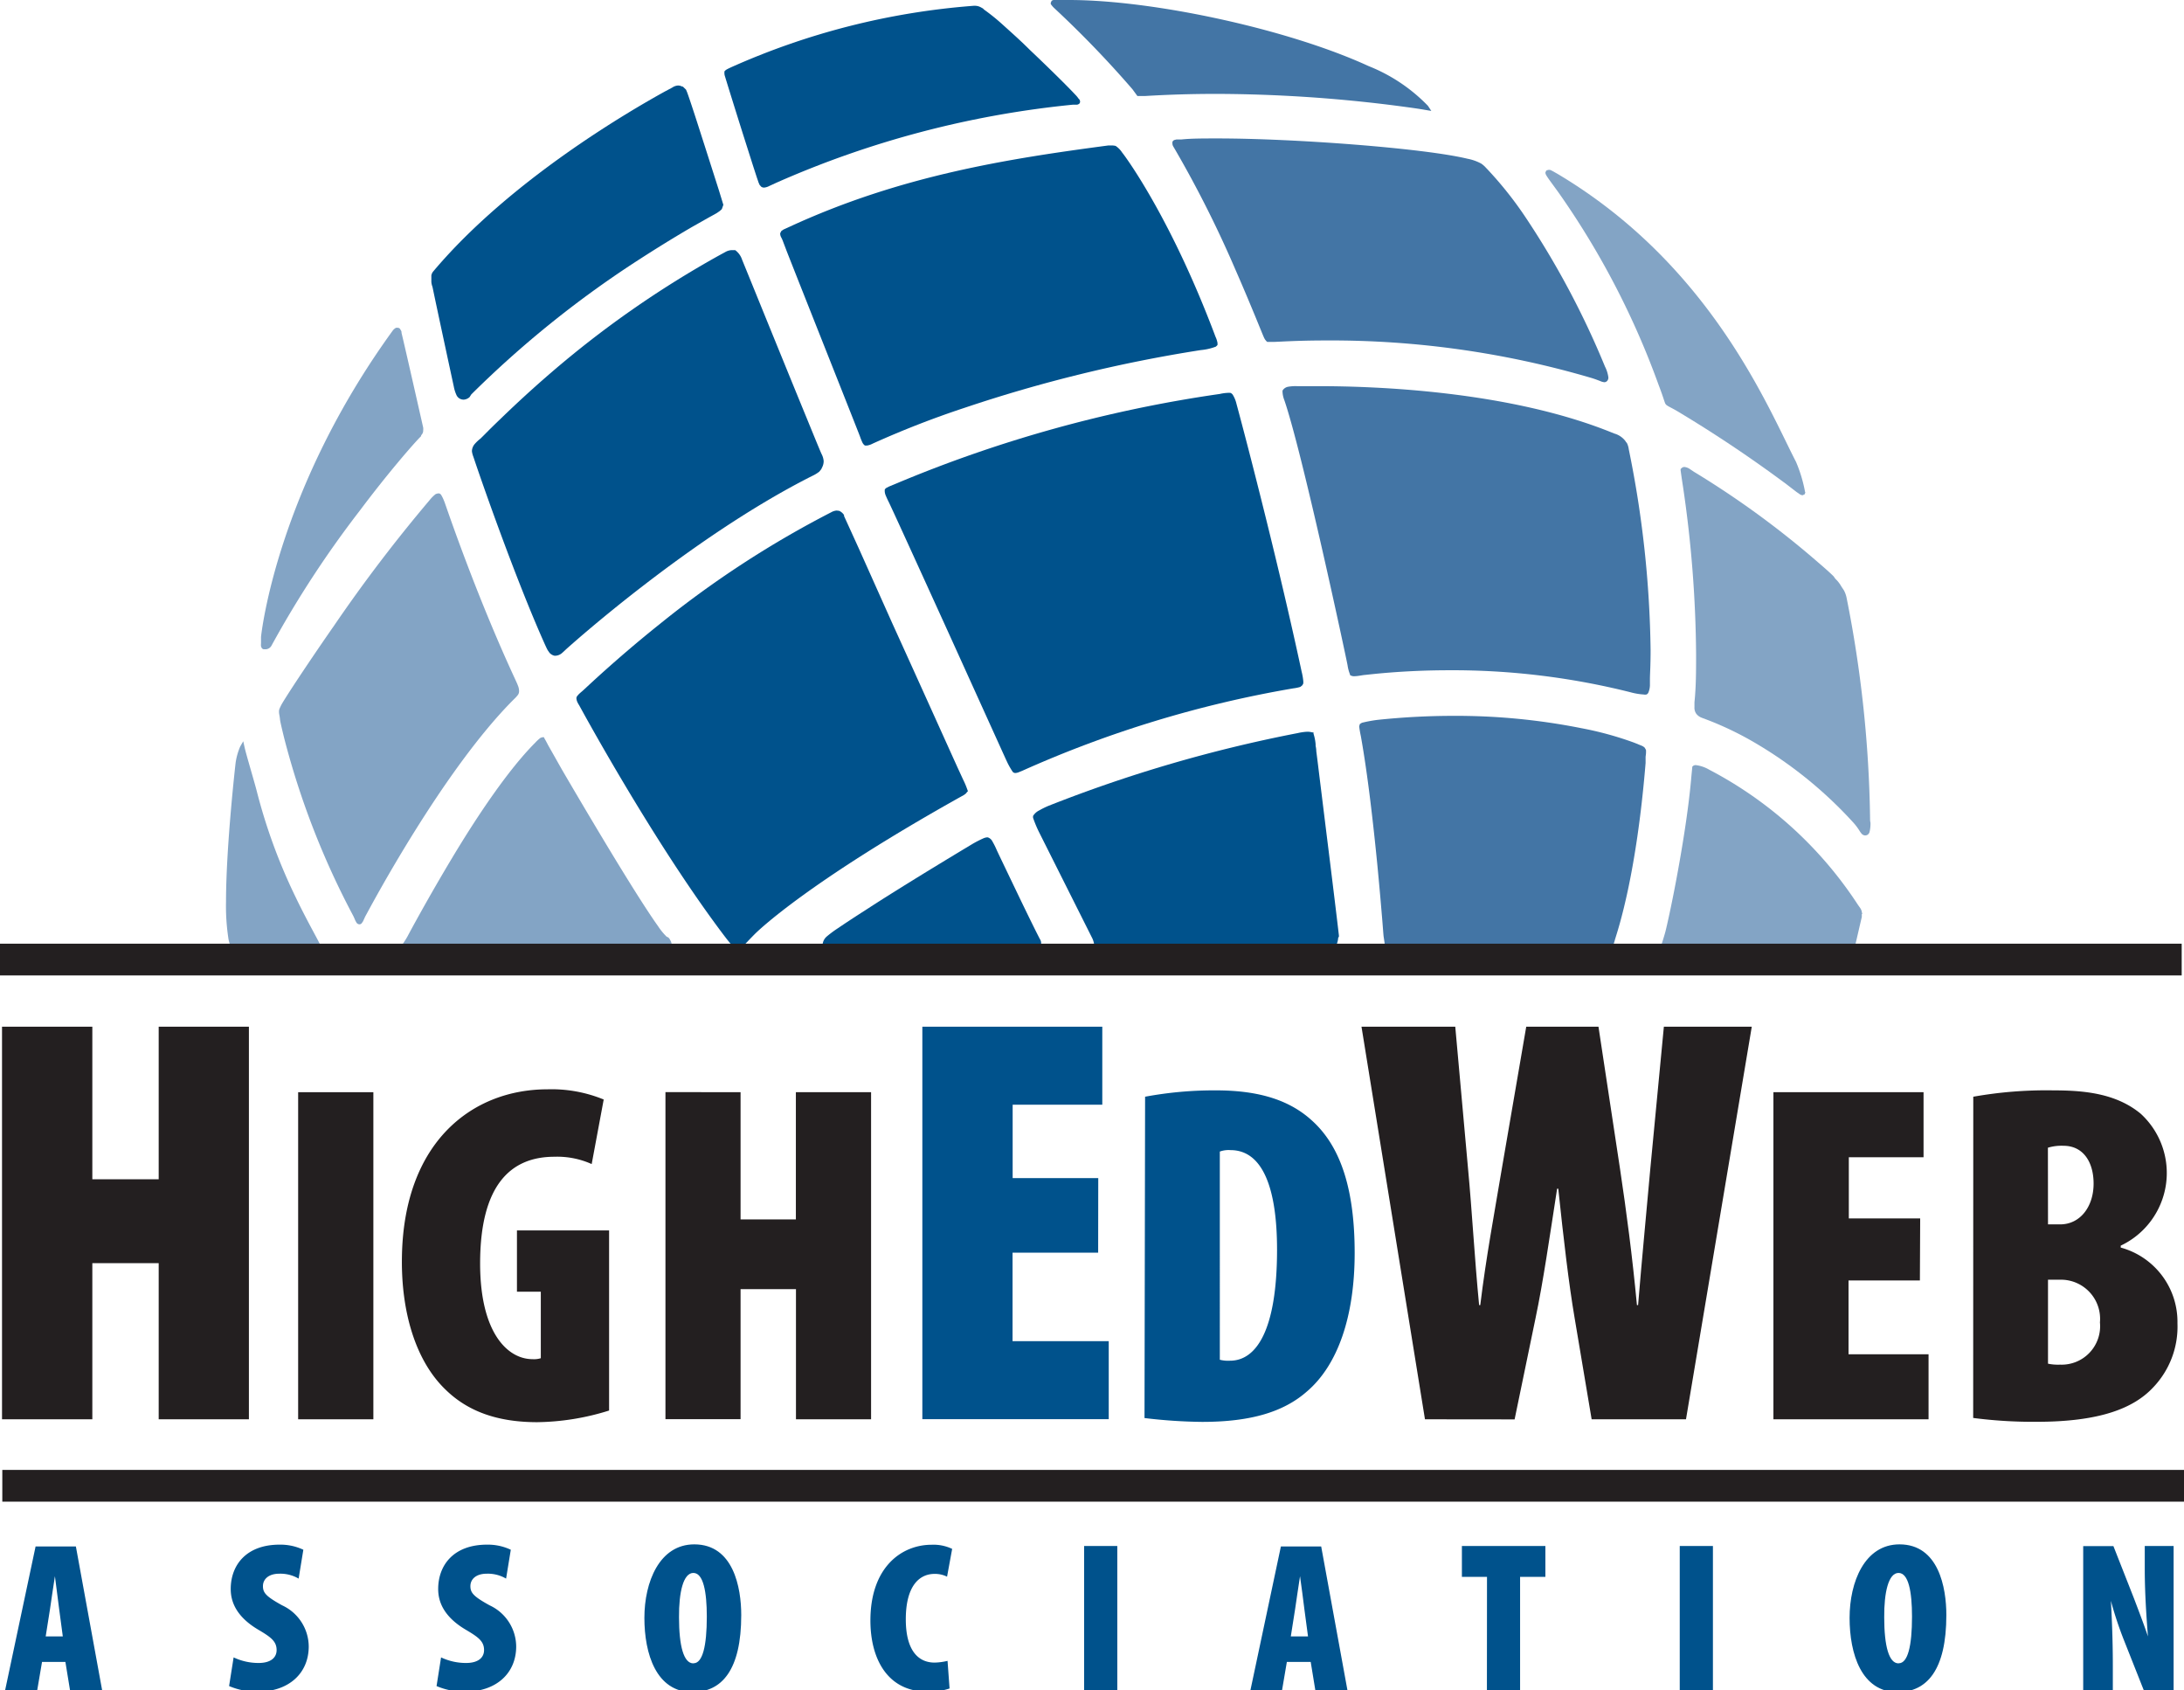 <svg id="3bb8fb1e-2a1f-402c-b786-c2d2b153349d" data-name="highedweb logo" xmlns="http://www.w3.org/2000/svg" width="227.08" height="175.71" viewBox="0 0 227.08 175.71"><title>heweb-logo</title><path d="M148.47,11a17.62,17.62,0,0,0-6.17-4.13C133.88,3,119.87,0,111.16,0q-.86,0-1.64,0l-.17.07-.09.2a.32.32,0,0,0,0,.16,2.47,2.47,0,0,0,.33.39,108.09,108.09,0,0,1,8.16,8.46l.43.59.08.11h.13l.66,0h0c2.48-.15,4.93-.22,7.3-.22a149.61,149.61,0,0,1,15.43.83c2,.21,3.58.42,4.68.57s1.71.26,1.71.26l.65.11Z" style="fill:#4375a5"/><path d="M112.14,10.25a2.61,2.61,0,0,0-.32-.39c-.74-.8-2.74-2.78-4.75-4.68-1-1-2-1.88-2.84-2.64A20.81,20.81,0,0,0,102.32,1L102.2.88l0,0,0,0L102,.77a1.29,1.29,0,0,0-.64-.17h-.1A75.77,75.77,0,0,0,76,7c-.37.18-.54.24-.68.43l0,.07,0,.16a1.22,1.22,0,0,0,.07.31c.17.57,1,3.24,1.81,5.81l1.11,3.49.38,1.17.12.35.06.18.11.25.17.19a.52.52,0,0,0,.29.09,1.4,1.4,0,0,0,.53-.16l.74-.34a100.66,100.66,0,0,1,30.86-8.12l.44,0,.15-.06,0,0a.29.29,0,0,0,.14-.25A.41.41,0,0,0,112.14,10.25Zm-9.89-9h0ZM101.9.89Z" style="fill:#00528c"/><path d="M74.76,19.82,73.3,15.25c-.42-1.3-.83-2.6-1.17-3.63-.39-1.19-.61-1.83-.7-2.06l-.1-.24L71,9l-.07,0a.88.88,0,0,0-.45-.11,1.18,1.18,0,0,0-.58.21l-.75.4c-3.62,2-16,9.15-24,18.59l-.15.18a1,1,0,0,0-.15.35l0,.34,0,.27c0,.08,0,.27.12.6.44,2.14,2.11,9.88,2.21,10.33a3.77,3.77,0,0,0,.27.88.81.81,0,0,0,.73.5h.05a1,1,0,0,0,.6-.27L49,41A107.39,107.39,0,0,1,66,27.27c2-1.3,4-2.54,5.94-3.67l1.77-1,.33-.18.48-.27.12-.08.2-.14.21-.19.16-.45Z" style="fill:#00528c"/><path d="M44,44.75a1.35,1.35,0,0,0,0-.31c-.12-.53-2-8.84-2.25-9.83,0-.09,0-.18-.07-.27l-.09-.16a.33.33,0,0,0-.25-.11l-.16,0a1,1,0,0,0-.35.3c-12,16.54-13.64,31.34-13.69,31.83,0,.25,0,.48,0,.67a1.45,1.45,0,0,0,0,.32l.07.16a.31.31,0,0,0,.22.14h.15a.72.72,0,0,0,.66-.4,107.14,107.14,0,0,1,9.16-14c3-4,5.63-7,6.32-7.69l.06-.06h0l0,0,0,0v-.06l.07-.11A.6.6,0,0,0,44,44.75Zm-.2.29h0Zm-.06.32h0Zm0,0Zm.07-.21v0l0,.06Z" style="fill:#83a4c5"/><path d="M166.88,38.11a88.37,88.37,0,0,0-8.34-15.64,38.39,38.39,0,0,0-4.16-5.16A2.62,2.62,0,0,0,154,17a4.92,4.92,0,0,0-1.42-.5c-4.55-1.1-18-2.11-26-2.11-1.47,0-2.76,0-3.77.11l-.5,0-.2.05a.36.36,0,0,0-.21.21l0,.16a.65.65,0,0,0,.1.32l.24.41a116.23,116.23,0,0,1,6.23,12.42c.84,1.91,1.54,3.6,2.05,4.83l.61,1.49c.15.37.24.58.28.67a1.69,1.69,0,0,0,.13.24l.11.14.11.1.2,0,.45,0c.41,0,2.38-.15,5.41-.15a95.89,95.89,0,0,1,27.66,3.9c.42.13.69.24.88.31a1.42,1.42,0,0,0,.45.13.41.41,0,0,0,.29-.13.51.51,0,0,0,.13-.37A3.43,3.43,0,0,0,166.88,38.11Z" style="fill:#4375a5"/><path d="M187.68,51.13a14.81,14.81,0,0,0-.94-3.12c-2.85-5.49-8.8-20.42-24.8-29.94l-.57-.32-.2-.09-.2,0-.2.07-.09.21a.62.62,0,0,0,.1.29c.19.33.65.92,1.35,1.9A84.73,84.73,0,0,1,172.45,40c.44,1.16.44,1.24.67,1.89a.52.52,0,0,0,.19.24c.22.16.53.28,1.12.63a136,136,0,0,1,11.35,7.6l1,.77.33.23a.62.62,0,0,0,.31.12l.22-.1.07-.2Z" style="fill:#83a4c5"/><path d="M126.38,35c-4.58-12.2-9.27-18.61-9.71-19.15a2.38,2.38,0,0,0-.67-.68h0a1.65,1.65,0,0,0-.45-.05l-.31,0c-10.32,1.37-21.52,3.09-33.12,8.44l-.66.3-.21.14-.13.24v.09a.85.85,0,0,0,.12.37,3.24,3.24,0,0,1,.19.44l.38,1c1.55,3.95,7.42,18.71,7.61,19.24a6.17,6.17,0,0,0,.25.62.78.78,0,0,0,.26.31l.07,0,.16,0a1.83,1.83,0,0,0,.58-.2,97.36,97.36,0,0,1,9.55-3.72,149.36,149.36,0,0,1,24.56-6,5.89,5.89,0,0,0,1.57-.36l.17-.17,0-.21A2.63,2.63,0,0,0,126.38,35Z" style="fill:#00528c"/><path d="M85.43,47.21l-.09-.2s-.19-.43-1.37-3.32c-1.78-4.33-4.77-11.68-6.12-15L77.16,27a2,2,0,0,0-.72-1L76.3,26l-.23,0h0a1.47,1.47,0,0,0-.66.2l-.37.2-.31.17A104.55,104.55,0,0,0,57.2,38.82C55.4,40.37,53.63,42,52,43.58c-.63.6-1.13,1.1-1.48,1.45l-.42.42-.14.14a4.08,4.08,0,0,0-.58.54,1.19,1.19,0,0,0-.31.72v.07h0v0h0v0a2.31,2.31,0,0,0,.13.51l.09.26c.46,1.41,4.23,12.33,7.4,19.37.08.17.16.35.26.53l.18.26a1,1,0,0,0,.52.31l.13,0h0a1.13,1.13,0,0,0,.69-.31l.22-.2.17-.16c.12-.11,12.81-11.57,25.55-18a3.8,3.8,0,0,0,.77-.46l.21-.26.12-.25a1.42,1.42,0,0,0,.13-.59A1.85,1.85,0,0,0,85.43,47.21Z" style="fill:#00528c"/><path d="M53.85,71.26c-.07-.19-.17-.4-.27-.62-4.08-8.78-7.15-17.87-7.33-18.37-.09-.25-.18-.45-.26-.61l-.11-.2-.06-.08-.13-.09-.08.24.08-.24-.17,0-.21.06a3.7,3.7,0,0,0-.66.66,158.69,158.69,0,0,0-9.9,13c-1.52,2.18-2.86,4.17-3.84,5.65-.49.74-.89,1.36-1.18,1.82s-.46.74-.52.87-.1.21-.13.28a.9.9,0,0,0-.07.27V74c0,.2.06.38.1.73,0,.17.16.86.44,2a83.62,83.62,0,0,0,7.12,18.36c.12.22.2.42.27.59l.13.23a.38.38,0,0,0,.3.17.31.31,0,0,0,.21-.08l.14-.19c.11-.2.21-.48.33-.68.39-.71,8-15.08,15.39-22.45a3.57,3.57,0,0,0,.42-.46.66.66,0,0,0,.11-.4h0A1.54,1.54,0,0,0,53.85,71.26Z" style="fill:#83a4c5"/><path d="M33.42,98.47c-.33-.76-1.46-2.65-2.8-5.46a57.94,57.94,0,0,1-3.93-10.8c-.24-.94-1.1-3.8-1.26-4.53l-.14-.63-.32.56a6.71,6.71,0,0,0-.47,1.66h0s-1,8.67-1,14.46a22.3,22.3,0,0,0,.23,3.7,3.32,3.32,0,0,0,.41,1.24.63.63,0,0,0,.5.33h0s2.75.1,5.11.1c.91,0,1.76,0,2.4-.06A6.51,6.51,0,0,0,33,99a1.15,1.15,0,0,0,.26-.08l.12-.08a.31.31,0,0,0,.09-.21Z" style="fill:#83a4c5"/><path d="M69.66,97.68a.52.52,0,0,0-.34-.31h0a6.48,6.48,0,0,1-.9-1.1c-1.52-2.12-4.34-6.73-6.8-10.86-1.23-2.06-2.37-4-3.22-5.46l-1-1.77-.42-.74c-.25-.5-.4-.73-.4-.74l0-.06-.06,0a.31.31,0,0,0-.15,0l-.18.06a4.38,4.38,0,0,0-.54.5c-2.79,2.79-6,7.59-8.54,11.81s-4.49,7.85-4.71,8.27a8.62,8.62,0,0,1-.47.76l-.17.27a.6.6,0,0,0-.09.29.32.32,0,0,0,.14.26l.22.06,27.47,0h.19l.05-.18a2.63,2.63,0,0,0,.09-.62A1,1,0,0,0,69.66,97.68Z" style="fill:#83a4c5"/><path d="M100.58,82.08a8.07,8.07,0,0,0-.42-1l-.59-1.28c-1.23-2.71-4.15-9.2-6.79-15L89.29,57l-1.12-2.46-.32-.7-.09-.2,0-.1a1.14,1.14,0,0,0-.51-.44L87,53.07a1.31,1.31,0,0,0-.56.17A103.63,103.63,0,0,0,68.57,64.89c-2.33,1.86-4.25,3.53-5.64,4.77s-2.24,2.06-2.41,2.2-.23.2-.34.3l-.15.17a.46.46,0,0,0-.1.24h0v0a1.19,1.19,0,0,0,.16.52,2.6,2.6,0,0,0,.14.24c.13.24,7.76,14.3,15.12,24,.28.37.54.68.54.68l.08.09,1.54,0,.07-.08s.57-.6.9-.93S84,91.69,100,82.76a1.83,1.83,0,0,0,.45-.3l.08-.11h0l.11-.11Z" style="fill:#00528c"/><path d="M135.34,69.83c-2.28-10.64-5.49-23.1-6.78-27.86a3.15,3.15,0,0,0-.35-.88.54.54,0,0,0-.27-.25h0a2.19,2.19,0,0,0-.36,0,4.63,4.63,0,0,0-.75.11A137.15,137.15,0,0,0,93,50.34l-.58.24-.23.12a.47.47,0,0,0-.2.2l0,.18a1.29,1.29,0,0,0,.12.46c.07.17.16.37.28.61.34.68,3.39,7.38,6.37,13.93l4.08,9,1.36,3,.39.86.17.36a7.87,7.87,0,0,0,.53.92.35.35,0,0,0,.29.13,1.05,1.05,0,0,0,.34-.08l.37-.15a117.08,117.08,0,0,1,28.19-8.57,3.91,3.91,0,0,0,.72-.15l.21-.17.1-.19,0-.22A6.1,6.1,0,0,0,135.34,69.83Z" style="fill:#00528c"/><path d="M169.35,46.7a2,2,0,0,0-.19-.64l-.1-.12-.07-.11a2.21,2.21,0,0,0-1.16-.77c-10.88-4.49-25.17-4.92-30.69-4.92-1.32,0-2.15,0-2.28,0a4.45,4.45,0,0,0-.92.06.85.85,0,0,0-.59.4l0,0v.15a2.74,2.74,0,0,0,.19.85c1.9,5.54,6.45,26.86,6.57,27.54a4.16,4.16,0,0,0,.27,1l0,.07.06,0a.71.71,0,0,0,.37.08c.35,0,.83-.11,1.07-.13s1.09-.13,2.63-.25,3.66-.24,6.21-.24a75.86,75.86,0,0,1,18.78,2.28,6.83,6.83,0,0,0,1.39.24.83.83,0,0,0,.3,0,.39.39,0,0,0,.19-.18,2.07,2.07,0,0,0,.17-.76c0-.28,0-.56,0-.7,0-.39.07-1.38.07-2.94A110.14,110.14,0,0,0,169.35,46.7Z" style="fill:#4375a5"/><path d="M194.44,85.08A125,125,0,0,0,192,62.15a2.83,2.83,0,0,0-.25-.73c-.09-.17-.19-.28-.32-.5a3.38,3.38,0,0,0-.48-.64,1.13,1.13,0,0,1-.22-.26l-.07-.1c-.17-.18-.73-.7-1.61-1.45a94.19,94.19,0,0,0-12.71-9.3c-.2-.11-.4-.26-.59-.38a1.24,1.24,0,0,0-.61-.25.43.43,0,0,0-.31.13l-.09.09,0,.12s.1.76.25,1.71A124.37,124.37,0,0,1,176.35,68c0,1.69,0,3.38-.17,5,0,.17,0,.34,0,.51a1.07,1.07,0,0,0,.21.71,1.31,1.31,0,0,0,.53.38l.61.23a33.39,33.39,0,0,1,5.14,2.5,43.65,43.65,0,0,1,10.07,8.22,6.06,6.06,0,0,1,.61.82,2,2,0,0,0,.22.3.5.5,0,0,0,.36.17.49.49,0,0,0,.25-.07.5.5,0,0,0,.2-.27,3.58,3.58,0,0,0,.1-1C194.44,85.37,194.44,85.2,194.44,85.08Z" style="fill:#83a4c5"/><path d="M193.65,95l-.05-.08a1.06,1.06,0,0,0-.14-.46c-.09-.15-.19-.27-.31-.45a41.25,41.25,0,0,0-15.43-14,3.65,3.65,0,0,0-1.4-.48.42.42,0,0,0-.31.11l-.06.06v.09s-.09.87-.12,1.25c-.31,3.4-.95,7.24-1.52,10.3s-1.1,5.35-1.18,5.61c-.16.58-.46,1.49-.46,1.49l-.11.33,20.33-.3,0-.19.58-2.5.11-.47,0-.1V95Z" style="fill:#83a4c5"/><path d="M171.14,78v-.05l-.14-.24a1.08,1.08,0,0,0-.37-.22l-.66-.27a34.56,34.56,0,0,0-5.61-1.54,66.54,66.54,0,0,0-13.22-1.27,75.46,75.46,0,0,0-7.93.42,14,14,0,0,0-1.61.3l-.21.13-.07.24a9.85,9.85,0,0,0,.17,1c.73,4.07,1.3,9.17,1.71,13.31.2,2.07.36,3.89.47,5.23.06.67.1,1.21.13,1.6s.05.62.06.7c.06.37.1.67.13.87s0,.31,0,.31l0,.23,23.52.17v-.17a5.54,5.54,0,0,0,.41-1.1c.33-1.08,2.22-6.66,3.18-18.34,0-.25,0-.47,0-.66C171.17,78.23,171.14,78,171.14,78Z" style="fill:#4375a5"/><path d="M139.2,97.14c-.14-1.25-.74-6.18-1.32-10.82l-.77-6.24c-.1-.84-.19-1.53-.25-2,0-.24-.05-.44-.07-.57l0-.15v0h0a5,5,0,0,0-.22-1.1l0-.13-.13,0a1.9,1.9,0,0,0-.5-.07,5.55,5.55,0,0,0-1,.14A145.74,145.74,0,0,0,109,83.77a8.5,8.5,0,0,0-.93.46,1.55,1.55,0,0,0-.66.59l0,.09,0,.09a12.52,12.52,0,0,0,.6,1.45l5.58,11.12a2.41,2.41,0,0,1,.18.65c0,.11,0,.21,0,.27v.34l24.93-.08.07-.13s.09-.17.18-.39a2.27,2.27,0,0,0,.19-.77C139.23,97.39,139.22,97.31,139.2,97.14Z" style="fill:#00528c"/><path d="M108.15,97.66c-.21-.37-1.31-2.6-2.35-4.77s-2.07-4.31-2.17-4.54a7.88,7.88,0,0,0-.44-.88.83.83,0,0,0-.49-.43h-.07a1.17,1.17,0,0,0-.4.11,11.15,11.15,0,0,0-1.16.6c-4.88,2.93-8.54,5.2-11,6.8-1.25.8-2.21,1.43-2.88,1.89a11.88,11.88,0,0,0-1.21.89,1.25,1.25,0,0,0-.45.83v0l0,.21h.21s13.34.18,19.31.18h2l.58,0h.24l.05,0a.24.24,0,0,0,.13-.12l.06-.06a.42.42,0,0,0,.14-.31A.74.74,0,0,0,108.15,97.66Z" style="fill:#00528c"/><path id="d7506d2b-9764-4827-9b66-656163d14cfd" data-name="lines" d="M227.08,156.09H.24v-3.3H227.08Zm-.24-58H0v3.3H226.84Z" style="fill:#231f20"/><g id="a2f0c320-159b-4738-a0ad-a13b22b11f64" data-name="association"><path id="e017e6aa-7fca-4911-9e1b-85f00eb6b70b" data-name="a" d="M4.37,172.75l-.51,3H.52l3.18-15H7.89l2.74,15H7.29l-.49-3Zm2.16-2.65-.38-2.85c-.11-.85-.31-2.47-.44-3.41h0c-.16.94-.38,2.6-.51,3.41l-.45,2.85Z" style="fill:#00528c"/><path id="a0e33dd5-b0e4-470f-8725-3521166dc891" data-name="s" d="M24.29,172.28a6.05,6.05,0,0,0,2.6.58c1.29,0,1.87-.58,1.87-1.34,0-.93-.62-1.36-1.94-2.14-2.43-1.45-2.83-3.09-2.83-4.21,0-2.47,1.6-4.61,5.08-4.61a5.59,5.59,0,0,1,2.47.53l-.49,3a3.75,3.75,0,0,0-2-.51c-1.16,0-1.71.6-1.71,1.29s.31,1.07,2,2a4.75,4.75,0,0,1,2.76,4.27c0,2.83-2.12,4.7-5.28,4.7a7.31,7.31,0,0,1-3-.58Z" style="fill:#00528c"/><path id="3ba04502-2794-4498-b235-ac15a5f17df2" data-name="s" d="M45.86,172.28a6.05,6.05,0,0,0,2.6.58c1.29,0,1.87-.58,1.87-1.34,0-.93-.62-1.36-1.94-2.14-2.43-1.45-2.83-3.09-2.83-4.21,0-2.47,1.6-4.61,5.08-4.61a5.59,5.59,0,0,1,2.47.53l-.49,3a3.75,3.75,0,0,0-2-.51c-1.16,0-1.71.6-1.71,1.29s.31,1.07,2,2a4.75,4.75,0,0,1,2.76,4.27c0,2.83-2.12,4.7-5.28,4.7a7.31,7.31,0,0,1-3-.58Z" style="fill:#00528c"/><path id="23dedc96-548e-493f-b2f0-5aa91cdde552" data-name="o" d="M72,175.89c-3.78,0-5-4-5-7.72s1.56-7.64,5.19-7.64c4.07,0,4.88,4.5,4.88,7.35,0,5.68-2,8-5.05,8Zm.11-3c.94,0,1.38-1.78,1.38-4.85,0-2.58-.36-4.54-1.4-4.54s-1.51,2-1.49,4.61c0,3,.49,4.79,1.49,4.79Z" style="fill:#00528c"/><path id="2b2c4511-9474-473d-95d5-19b065d88033" data-name="c" d="M98.73,175.51a6.45,6.45,0,0,1-2.29.33c-4.23,0-5.94-3.5-5.94-7.39,0-5.54,3.23-7.88,6.37-7.88A4.51,4.51,0,0,1,99,161l-.53,2.89a2.83,2.83,0,0,0-1.29-.29c-1.69,0-3,1.38-3,4.72,0,3.14,1.22,4.5,3,4.5a6.25,6.25,0,0,0,1.34-.18Z" style="fill:#00528c"/><path id="d82f0cac-ec2b-4ff8-ad9d-1c86f72bec9a" data-name="i" d="M116.17,160.7v15h-3.45v-15Z" style="fill:#00528c"/><path id="e354b387-f74e-4e16-9f43-386caf5e4ee8" data-name="a" d="M133.8,172.75l-.51,3H130l3.18-15h4.19l2.74,15h-3.34l-.49-3ZM136,170.1l-.38-2.85c-.11-.85-.31-2.47-.45-3.41h0c-.16.94-.38,2.6-.51,3.41l-.45,2.85Z" style="fill:#00528c"/><path id="5e96c453-feaf-4f2d-ae26-a8d57f4dd7a4" data-name="t" d="M154.61,163.91H152V160.7h8.68v3.21h-2.63v11.8h-3.45Z" style="fill:#00528c"/><path id="82877aea-16cf-43a2-ac36-f6a9502bd5cc" data-name="i" d="M178.1,160.7v15h-3.45v-15Z" style="fill:#00528c"/><path id="4c9ca53b-3067-405e-a450-d6a8c33f6600" data-name="0" d="M197.31,175.89c-3.78,0-5-4-5-7.72s1.56-7.64,5.19-7.64c4.07,0,4.87,4.5,4.87,7.35,0,5.68-2,8-5.05,8Zm.11-3c.94,0,1.38-1.78,1.38-4.85,0-2.58-.36-4.54-1.4-4.54s-1.51,2-1.49,4.61c0,3,.49,4.79,1.49,4.79Z" style="fill:#00528c"/><path id="985783f9-467e-4997-9f8e-c30e924d46e3" data-name="n" d="M216.6,175.71v-15h3.14l2.12,5.39c.38,1,1.09,2.85,1.47,4h0c-.09-1.22-.33-4.14-.33-7V160.7h3v15H222.9l-2-5.05a38.33,38.33,0,0,1-1.42-4.25h0c.07,1.29.2,3.78.2,6.72v2.58Z" style="fill:#00528c"/></g><g id="403993d3-baf4-4bdd-b29e-4b9c334039fe" data-name="highedweb"><path id="d14b1c28-62c7-4a11-b8b4-1fb2e9a85171" data-name="h" d="M9.6,106.72v15.86h6.9V106.72h9.38v40.81H16.5V131.3H9.6v16.23H.21V106.72Z" style="fill:#231f20"/><path id="87bf0ce6-a19d-401c-b009-4390055a479e" data-name="i" d="M38.82,113.53v34H31v-34Z" style="fill:#231f20"/><path id="46bb9416-738f-433c-9c33-4f35896b1ace" data-name="g" d="M63.33,146.62a25.86,25.86,0,0,1-7.47,1.21c-4.29,0-7.31-1.21-9.53-3.38-3.13-3-4.64-8.12-4.54-13.82.2-12,7.37-17.4,15.13-17.4a14.26,14.26,0,0,1,5.85,1.06L61.52,121a8.73,8.73,0,0,0-3.88-.76c-4.59,0-7.72,3-7.72,11.1,0,7.16,2.83,9.94,5.45,9.94a2.34,2.34,0,0,0,.86-.1v-6.91H53.75V127.9h9.58Z" style="fill:#231f20"/><path id="115440f5-8a6f-49ee-be21-a8b855e23598" data-name="h" d="M77,113.53v13.22h5.75V113.53h7.82v34H82.76V134H77v13.52H69.19v-34Z" style="fill:#231f20"/><path id="433f0c5f-8b1d-4a31-8ffd-3a72c06e6ec9" data-name="e" d="M114.18,130.21h-8.9v9.2h10v8.11H95.9V106.72h18.71v8.11h-9.32v7.63h8.9Z" style="fill:#00528c"/><path id="098668c3-1dbb-44da-ae4e-a51a2f0dcaef" data-name="d" d="M119.06,114a39.26,39.26,0,0,1,7.36-.66c4.59,0,7.77,1.06,10.09,3.23,3,2.77,4.34,7.31,4.34,13.67,0,6.51-1.71,11.65-5,14.43-2.37,2.07-5.75,3.13-10.85,3.13a54.2,54.2,0,0,1-6-.4Zm7.77,27.34a3.45,3.45,0,0,0,1.06.1c2.72,0,4.89-3.13,4.89-11.55,0-6.31-1.46-10.34-4.84-10.34a2.7,2.7,0,0,0-1.11.15Z" style="fill:#00528c"/><path id="5e25b328-8090-408a-a5ad-1872fa9ae37a" data-name="w" d="M148.16,147.53l-6.6-40.81h9.75l1.33,14.77c.42,4.48.67,9.2,1.15,14.17h.12c.61-5,1.45-9.45,2.24-14.17l2.54-14.77h7.51l2.24,14.77c.67,4.48,1.27,9,1.76,14.17h.12c.42-5.09.85-9.45,1.27-14.17L173,106.72h9.14l-6.84,40.81h-9.81L163.72,137c-.61-3.57-1.15-8.23-1.7-13.44h-.12c-.79,5.09-1.45,9.69-2.24,13.44l-2.18,10.54Z" style="fill:#231f20"/><path id="3c3fdfb5-ab7d-4a31-a0fe-4f2e876914ae" data-name="e" d="M199.62,133.1h-7.42v7.67h8.32v6.76H184.39v-34H200v6.76h-7.77v6.36h7.42Z" style="fill:#231f20"/><path id="c701124b-4e05-4795-b3de-eff1890c7b4f" data-name="b" d="M205.17,114a43.46,43.46,0,0,1,8.32-.66c3.18,0,6.51.3,9.08,2.42a8.35,8.35,0,0,1-2.07,13.72v.2a8,8,0,0,1,5.9,7.87,9.13,9.13,0,0,1-2.52,6.66c-2.07,2.22-5.65,3.58-12.11,3.58a48.25,48.25,0,0,1-6.61-.4Zm7.77,13.27h1.26c2.07,0,3.48-1.82,3.48-4.24,0-2.22-1.06-3.93-3.13-3.93a4.85,4.85,0,0,0-1.62.2Zm0,14.48a5.09,5.09,0,0,0,1.26.1,4,4,0,0,0,4.14-4.39,4.07,4.07,0,0,0-4.09-4.44h-1.31Z" style="fill:#231f20"/></g></svg>